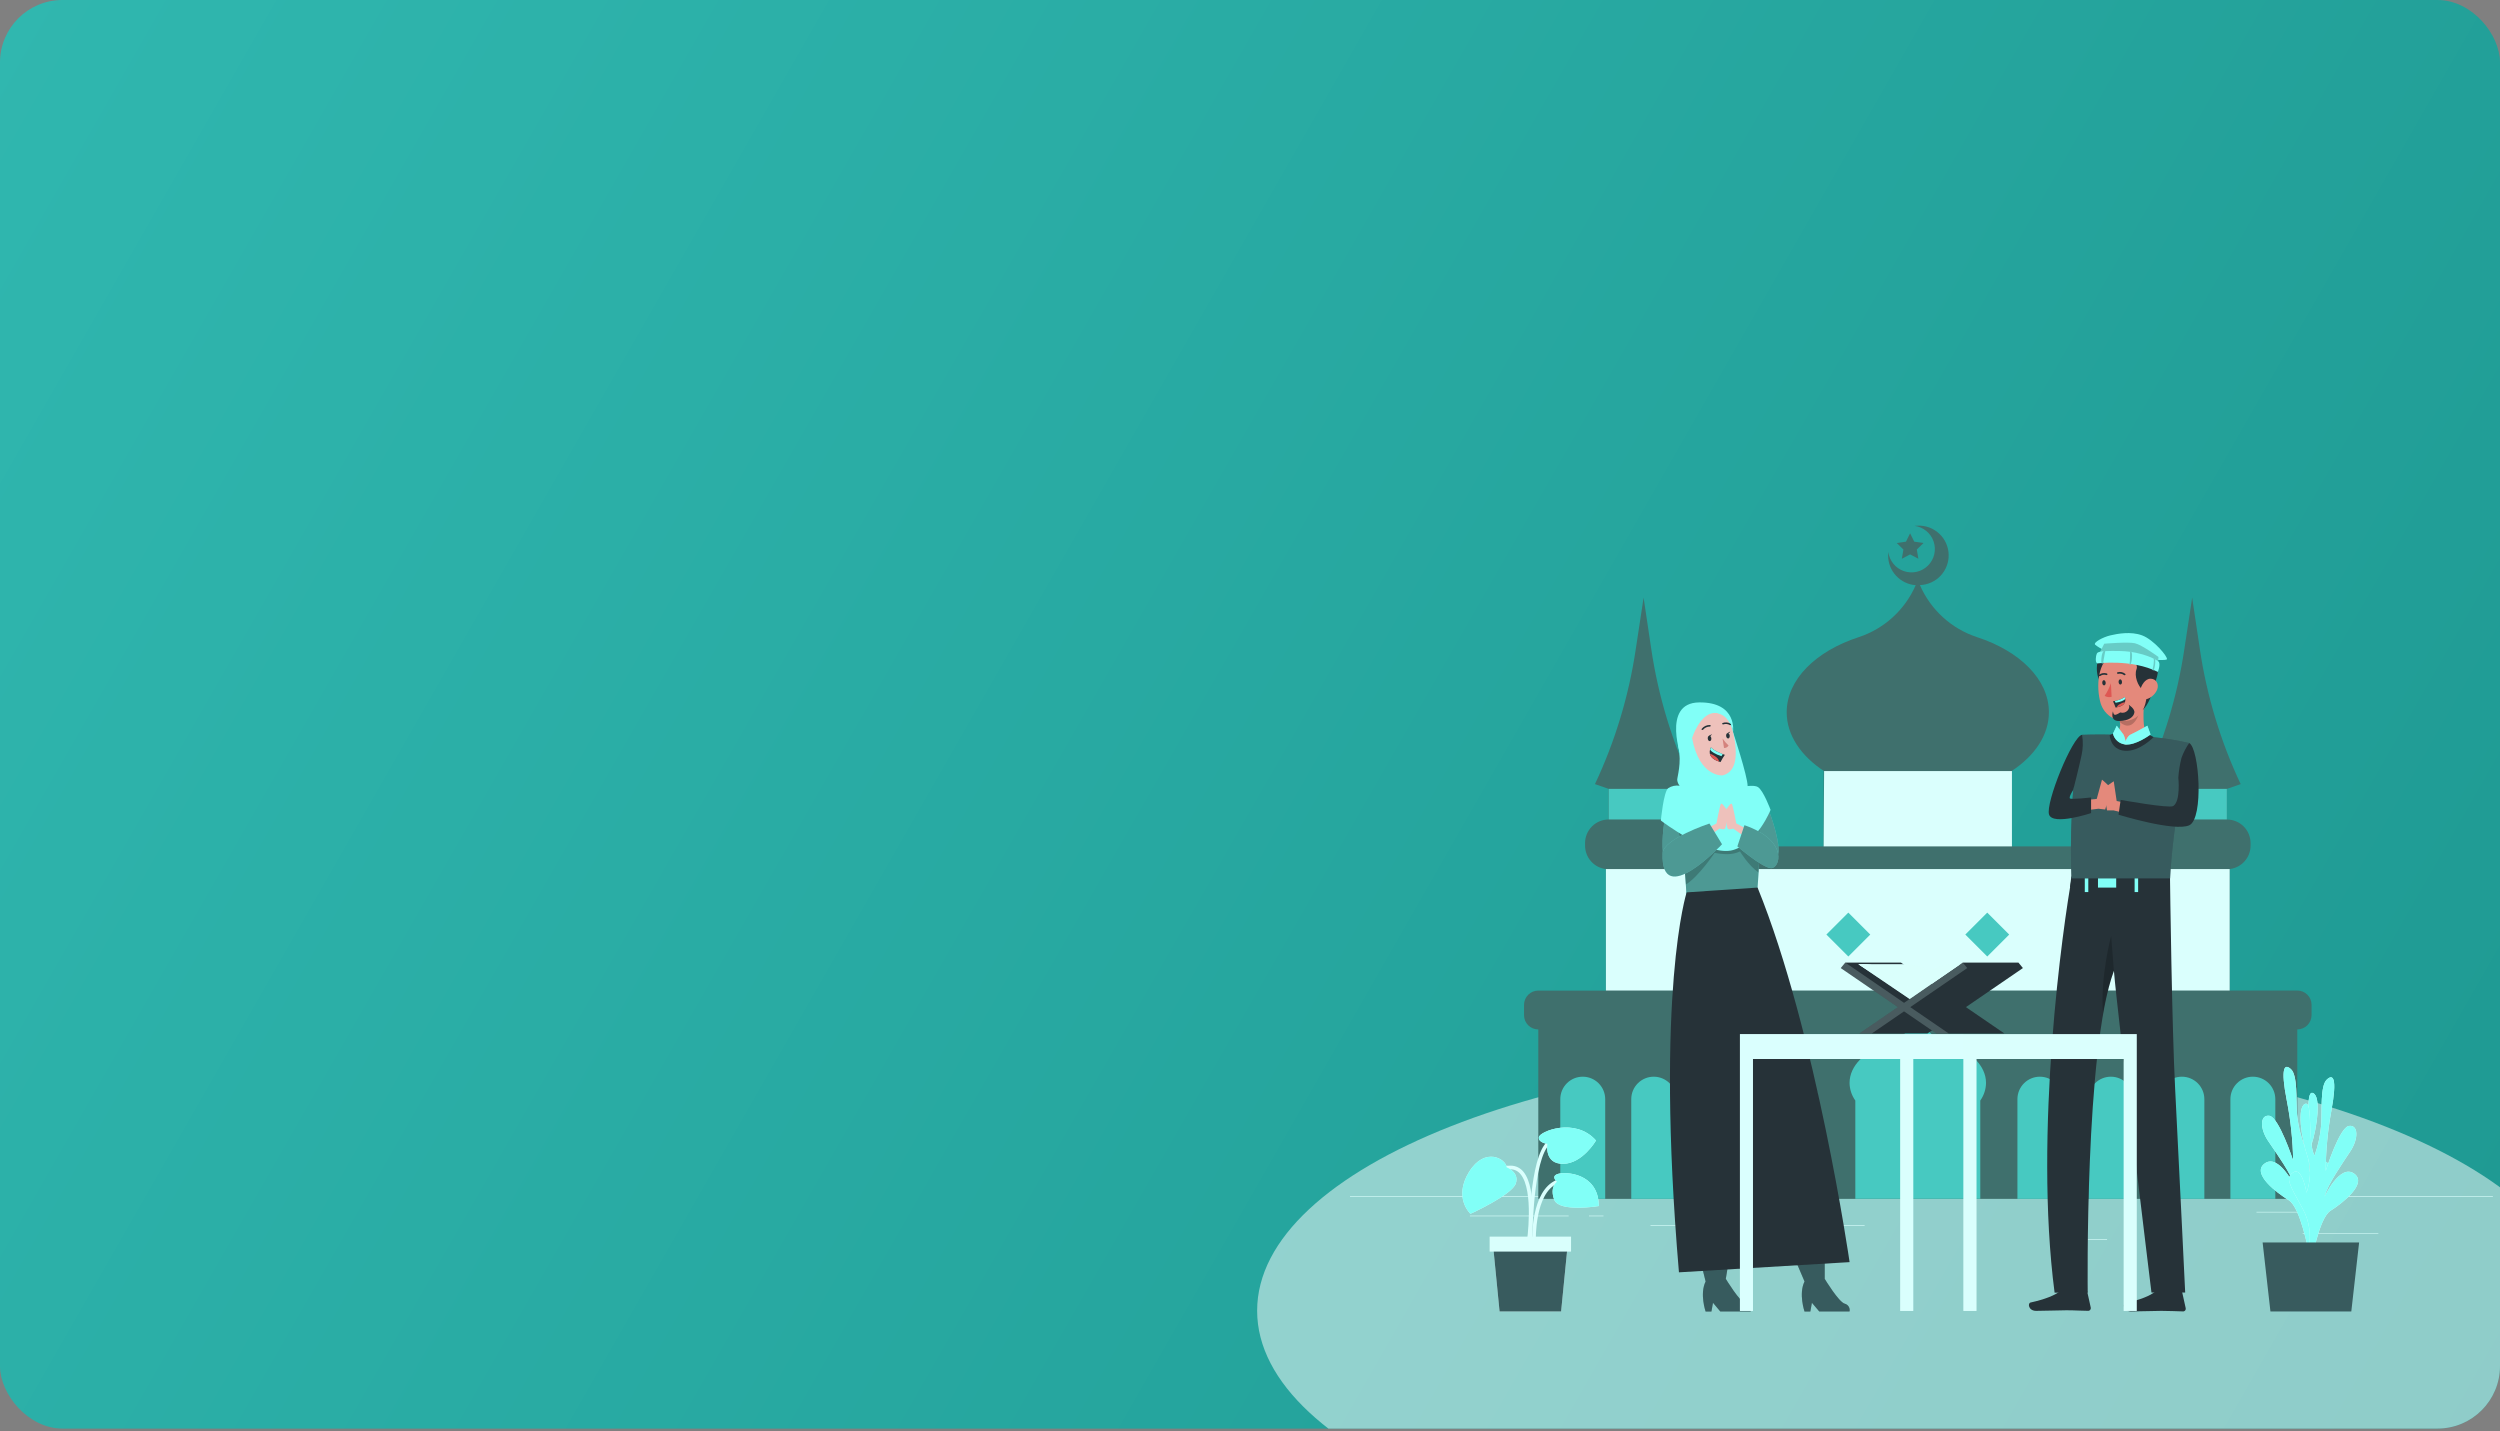 <svg width="800" height="458" viewBox="0 0 800 458" fill="none" xmlns="http://www.w3.org/2000/svg">
<rect x="0" y="0" width="800" height="458" fill="#808080" stroke="none"/>
<g clip-path="url(#clip0_1884_24914)">
<rect width="800" height="457.143" rx="20" fill="url(#paint0_linear_1884_24914)"/>
<path opacity="0.5" d="M613.714 502.857C730.483 502.857 825.142 465.505 825.142 419.429C825.142 373.352 730.483 336 613.714 336C496.945 336 402.285 373.352 402.285 419.429C402.285 465.505 496.945 502.857 613.714 502.857Z" fill="white"/>
<path d="M797.714 382.811H432V382.994H797.714V382.811Z" fill="#DAFFFD"/>
<path d="M761.069 394.58H736.844V394.762H761.069V394.58Z" fill="#DAFFFD"/>
<path d="M674.264 396.569H667.908V396.752H674.264V396.569Z" fill="#DAFFFD"/>
<path d="M736.114 387.792H722.078V387.975H736.114V387.792Z" fill="#DAFFFD"/>
<path d="M501.961 389.021H470.371V389.203H501.961V389.021Z" fill="#DAFFFD"/>
<path d="M513.108 389.021H508.479V389.203H513.108V389.021Z" fill="#DAFFFD"/>
<path d="M596.68 392.107H528.16V392.29H596.68V392.107Z" fill="#DAFFFD"/>
<path d="M608.588 178.801L611.235 177.411L613.883 178.801L613.379 175.853L615.522 173.761L612.559 173.33L611.235 170.653L609.912 173.33L606.949 173.761L609.092 175.853L608.588 178.801Z" fill="#3F706D"/>
<path d="M735.134 316.968H713.498V278.092C715.336 277.881 717.032 277.002 718.264 275.623C719.496 274.243 720.179 272.459 720.183 270.61V269.805C720.184 268.813 719.989 267.83 719.61 266.913C719.231 265.996 718.674 265.162 717.972 264.46C717.271 263.759 716.437 263.202 715.52 262.823C714.603 262.443 713.62 262.249 712.628 262.25V252.441L717.016 250.92C710.591 237.269 706.194 222.753 703.968 207.831L701.495 191.242L698.972 207.831C696.747 222.753 692.354 237.269 685.93 250.92L690.319 252.441V262.235C688.315 262.235 686.393 263.031 684.976 264.448C683.559 265.865 682.763 267.787 682.763 269.791V270.61C682.763 270.698 682.763 270.778 682.763 270.858H643.822V246.751H643.683C651.085 241.894 655.649 235.253 655.649 227.916C655.649 217.413 646.28 208.314 632.617 203.874C628.575 202.541 624.86 200.369 621.716 197.5C618.573 194.631 616.071 191.13 614.375 187.227C616.897 187.144 619.282 186.062 621.006 184.22C622.73 182.377 623.652 179.926 623.569 177.404C623.485 174.882 622.404 172.497 620.561 170.772C618.719 169.048 616.268 168.126 613.746 168.21C613.374 168.213 613.003 168.235 612.634 168.276C614.019 168.454 615.327 169.017 616.409 169.9C617.49 170.784 618.303 171.953 618.754 173.275C619.205 174.597 619.277 176.019 618.961 177.379C618.646 178.74 617.955 179.985 616.968 180.973C615.981 181.961 614.736 182.653 613.376 182.97C612.016 183.287 610.594 183.216 609.271 182.766C607.949 182.316 606.779 181.505 605.895 180.424C605.01 179.343 604.446 178.036 604.266 176.65C604.22 177.017 604.196 177.386 604.193 177.755C604.196 180.161 605.107 182.477 606.743 184.24C608.38 186.003 610.623 187.083 613.022 187.264C611.323 191.163 608.82 194.66 605.677 197.525C602.533 200.39 598.82 202.558 594.78 203.889C581.109 208.329 571.74 217.428 571.74 227.931C571.74 235.245 576.311 241.909 583.713 246.765H583.567V270.858H544.64C544.64 270.778 544.64 270.698 544.64 270.61V269.805C544.641 268.813 544.447 267.83 544.067 266.913C543.688 265.996 543.131 265.162 542.43 264.46C541.728 263.759 540.894 263.202 539.977 262.823C539.06 262.443 538.077 262.249 537.085 262.25V252.441L541.473 250.92C535.048 237.269 530.652 222.753 528.425 207.831L525.952 191.242L523.429 207.831C521.205 222.753 516.811 237.269 510.388 250.92L514.776 252.441V262.235C512.772 262.235 510.851 263.031 509.434 264.448C508.017 265.865 507.221 267.787 507.221 269.791V270.61C507.222 272.457 507.9 274.24 509.126 275.621C510.352 277.003 512.042 277.887 513.877 278.107V316.982H492.256C491.045 316.982 489.884 317.463 489.028 318.319C488.172 319.175 487.691 320.336 487.691 321.546V324.867C487.691 325.466 487.81 326.059 488.039 326.613C488.268 327.166 488.605 327.669 489.029 328.092C489.453 328.515 489.956 328.851 490.509 329.079C491.063 329.308 491.656 329.425 492.256 329.424V383.645H735.134V329.409C735.733 329.41 736.326 329.293 736.88 329.065C737.433 328.836 737.937 328.501 738.361 328.077C738.784 327.654 739.121 327.151 739.35 326.598C739.58 326.045 739.698 325.452 739.698 324.853V321.532C739.698 320.321 739.217 319.16 738.361 318.305C737.505 317.449 736.344 316.968 735.134 316.968Z" fill="#3F706D"/>
<path d="M713.497 278.092H513.891V316.968H713.497V278.092Z" fill="#DAFFFD"/>
<path d="M635.526 346.532C635.526 341.068 630.654 336.329 623.538 334.025C621.287 333.282 619.233 332.042 617.529 330.395C615.824 328.749 614.513 326.739 613.693 324.516C612.872 326.739 611.561 328.749 609.856 330.395C608.152 332.042 606.098 333.282 603.847 334.025C596.738 336.329 591.859 341.068 591.859 346.532C591.882 348.556 592.525 350.525 593.703 352.171V383.623H633.69V352.171C634.862 350.522 635.502 348.555 635.526 346.532Z" fill="#47C9C1"/>
<path d="M652.744 344.542C650.842 344.546 649.019 345.305 647.675 346.651C646.331 347.998 645.576 349.823 645.576 351.725V383.63H659.949V351.725C659.948 350.78 659.761 349.845 659.398 348.973C659.035 348.1 658.504 347.308 657.835 346.641C657.166 345.974 656.372 345.445 655.498 345.085C654.625 344.725 653.689 344.541 652.744 344.542Z" fill="#47C9C1"/>
<path d="M675.477 344.542C677.384 344.542 679.213 345.3 680.561 346.648C681.909 347.997 682.667 349.826 682.667 351.732V383.637H668.287V351.725C668.289 349.819 669.047 347.993 670.396 346.646C671.744 345.299 673.571 344.542 675.477 344.542Z" fill="#47C9C1"/>
<path d="M698.204 344.542C700.111 344.542 701.939 345.3 703.288 346.648C704.636 347.997 705.394 349.826 705.394 351.732V383.637H691.014V351.725C691.016 349.819 691.774 347.993 693.122 346.646C694.47 345.299 696.298 344.542 698.204 344.542Z" fill="#47C9C1"/>
<path d="M720.913 344.542C719.008 344.542 717.181 345.299 715.834 346.646C714.487 347.993 713.73 349.82 713.73 351.725V383.63H728.103V351.725C728.101 349.819 727.343 347.993 725.995 346.646C724.646 345.299 722.819 344.542 720.913 344.542Z" fill="#47C9C1"/>
<path d="M506.461 344.542C504.559 344.546 502.735 345.305 501.392 346.651C500.048 347.998 499.293 349.823 499.293 351.725V383.63H513.666V351.725C513.665 350.78 513.477 349.845 513.115 348.973C512.752 348.1 512.221 347.308 511.552 346.641C510.883 345.974 510.089 345.445 509.215 345.085C508.342 344.725 507.406 344.541 506.461 344.542Z" fill="#47C9C1"/>
<path d="M529.192 344.542C531.099 344.542 532.928 345.3 534.276 346.648C535.624 347.997 536.382 349.826 536.382 351.732V383.637H522.002V351.725C522.004 349.819 522.762 347.993 524.11 346.646C525.459 345.299 527.286 344.542 529.192 344.542Z" fill="#47C9C1"/>
<path d="M551.918 344.542C552.863 344.542 553.798 344.728 554.67 345.09C555.542 345.451 556.335 345.981 557.003 346.648C557.67 347.316 558.2 348.109 558.561 348.981C558.922 349.853 559.108 350.788 559.108 351.732V383.637H544.729V351.725C544.73 349.819 545.489 347.993 546.837 346.646C548.185 345.299 550.013 344.542 551.918 344.542Z" fill="#47C9C1"/>
<path d="M574.628 344.542C572.723 344.542 570.896 345.299 569.549 346.646C568.202 347.993 567.445 349.82 567.445 351.725V383.63H581.818V351.725C581.816 349.819 581.058 347.993 579.709 346.646C578.361 345.299 576.534 344.542 574.628 344.542Z" fill="#47C9C1"/>
<path d="M547.018 292.035L539.994 299.058L547.018 306.082L554.041 299.058L547.018 292.035Z" fill="#47C9C1"/>
<path d="M591.465 292.034L584.441 299.058L591.465 306.081L598.488 299.058L591.465 292.034Z" fill="#47C9C1"/>
<path d="M635.92 292.036L628.896 299.059L635.92 306.083L642.944 299.059L635.92 292.036Z" fill="#47C9C1"/>
<path d="M680.375 292.037L673.352 299.061L680.375 306.084L687.399 299.061L680.375 292.037Z" fill="#47C9C1"/>
<path d="M583.568 270.844H643.823V246.751H583.715L583.568 270.844Z" fill="#DAFFFD"/>
<path d="M537.054 252.441H514.789V262.235H537.054V252.441Z" fill="#47C9C1"/>
<path d="M712.597 252.441H690.332V262.235H712.597V252.441Z" fill="#47C9C1"/>
<path d="M740.705 400.153C740.705 400.153 736.865 391.778 741.254 383.52C745.643 375.263 746.908 373.324 744.114 371.627C741.32 369.93 740.033 378.21 740.033 378.21C740.033 378.21 737.677 372.505 739.623 366.507C741.569 360.51 742.79 350.804 740.135 349.765C737.48 348.726 739.623 361.899 737.319 366.39C736.143 363.238 735.386 359.946 735.066 356.596C734.744 351.798 735.242 344.162 733.143 342.173C731.043 340.183 729.705 341.566 731.767 352.149C733.007 358.477 733.69 364.902 733.808 371.349C733.808 371.349 729.259 357.452 726.201 357.05C723.144 356.648 723.144 361.146 725.762 365.044C728.381 368.943 733.428 375.935 734.254 379.534C734.254 379.534 729.251 369.082 724.746 372.286C720.24 375.489 728.666 381.794 732.411 384.084C736.156 386.373 738.767 400.665 738.767 400.665L740.705 400.153Z" fill="#DAFFFD"/>
<path d="M740.705 400.153C740.705 400.153 736.865 391.778 741.254 383.52C745.643 375.263 746.908 373.324 744.114 371.627C741.32 369.93 740.033 378.21 740.033 378.21C740.033 378.21 737.677 372.505 739.623 366.507C741.569 360.51 742.79 350.804 740.135 349.765C737.48 348.726 739.623 361.899 737.319 366.39C736.143 363.238 735.386 359.946 735.066 356.596C734.744 351.798 735.242 344.162 733.143 342.173C731.043 340.183 729.705 341.566 731.767 352.149C733.007 358.477 733.69 364.902 733.808 371.349C733.808 371.349 729.259 357.452 726.201 357.05C723.144 356.648 723.144 361.146 725.762 365.044C728.381 368.943 733.428 375.935 734.254 379.534C734.254 379.534 729.251 369.082 724.746 372.286C720.24 375.489 728.666 381.794 732.411 384.084C736.156 386.373 738.767 400.665 738.767 400.665L740.705 400.153Z" fill="#81FFF7"/>
<path d="M737.678 403.591C737.678 403.591 741.415 395.157 736.946 386.965C732.477 378.773 731.161 376.85 733.94 375.116C736.719 373.383 738.095 381.663 738.095 381.663C738.095 381.663 740.384 375.921 738.365 369.96C736.346 363.999 735.015 354.307 737.634 353.225C740.252 352.142 738.292 365.352 740.647 369.806C741.786 366.637 742.504 363.332 742.783 359.976C743.046 355.178 742.461 347.541 744.531 345.523C746.601 343.504 747.969 344.872 746.031 355.485C744.87 361.83 744.263 368.264 744.217 374.714C744.217 374.714 748.605 360.758 751.655 360.305C754.705 359.851 754.757 364.35 752.189 368.292C749.622 372.234 744.655 379.263 743.873 382.921C743.873 382.921 748.744 372.395 753.279 375.526C757.814 378.656 749.483 385.1 745.76 387.441C742.037 389.781 739.609 404.11 739.609 404.11L737.678 403.591Z" fill="#DAFFFD"/>
<path d="M737.678 403.591C737.678 403.591 741.415 395.157 736.946 386.965C732.477 378.773 731.161 376.85 733.94 375.116C736.719 373.383 738.095 381.663 738.095 381.663C738.095 381.663 740.384 375.921 738.365 369.96C736.346 363.999 735.015 354.307 737.634 353.225C740.252 352.142 738.292 365.352 740.647 369.806C741.786 366.637 742.504 363.332 742.783 359.976C743.046 355.178 742.461 347.541 744.531 345.523C746.601 343.504 747.969 344.872 746.031 355.485C744.87 361.83 744.263 368.264 744.217 374.714C744.217 374.714 748.605 360.758 751.655 360.305C754.705 359.851 754.757 364.35 752.189 368.292C749.622 372.234 744.655 379.263 743.873 382.921C743.873 382.921 748.744 372.395 753.279 375.526C757.814 378.656 749.483 385.1 745.76 387.441C742.037 389.781 739.609 404.11 739.609 404.11L737.678 403.591Z" fill="#81FFF7"/>
<path d="M754.918 397.579H724.037L726.539 419.675H752.417L754.918 397.579Z" fill="#385B5E"/>
<path d="M489.738 397.688C489.84 396.993 492.217 380.587 487.456 374.919C486.977 374.329 486.374 373.852 485.69 373.522C485.006 373.193 484.258 373.017 483.499 373.01C473.88 372.783 472.564 380.507 472.527 380.587L473.661 380.763C473.705 380.485 474.846 373.946 483.44 374.18C484.04 374.188 484.631 374.33 485.169 374.596C485.706 374.862 486.178 375.244 486.549 375.716C490.981 380.99 488.597 397.418 488.575 397.578L489.738 397.688Z" fill="#DAFFFD"/>
<path d="M490.315 396.942L491.464 396.906C491.464 396.759 491.083 381.787 498.456 378.693C505.69 375.665 508.937 381.889 509.076 382.16L510.1 381.641C510.1 381.568 506.246 374.187 498.017 377.64C489.913 381.056 490.301 396.291 490.315 396.942Z" fill="#DAFFFD"/>
<path d="M490.287 398.12C490.287 397.879 490.353 374.209 494.968 367.283C499.401 360.634 506.554 363.765 506.854 363.904L507.329 362.858C507.242 362.821 498.991 359.201 494.017 366.646C489.204 373.858 489.139 397.132 489.139 398.098L490.287 398.12Z" fill="#DAFFFD"/>
<path d="M482.123 373.544C482.123 373.544 486.321 375.088 485.048 378.745C483.776 382.402 470.544 388.414 470.544 388.414C470.544 388.414 464.985 383.294 470.091 375.029C475.196 366.764 482.006 370.926 482.123 373.544Z" fill="#DAFFFD"/>
<path d="M495.181 366.032C495.181 366.032 492.196 365.718 492.438 363.896C492.679 362.075 504.024 357.409 510.723 364.964C510.723 364.964 506.437 372.33 500.235 372.425C494.032 372.52 495.181 366.032 495.181 366.032Z" fill="#DAFFFD"/>
<path d="M498.236 378.166C498.236 378.166 496.181 376.506 498.397 375.694C500.613 374.882 511.511 375.116 511.629 385.934C511.629 385.934 498.938 388.041 497.366 383.93C495.793 379.819 498.236 378.166 498.236 378.166Z" fill="#DAFFFD"/>
<path d="M482.123 373.544C482.123 373.544 486.321 375.088 485.048 378.745C483.776 382.402 470.544 388.414 470.544 388.414C470.544 388.414 464.985 383.294 470.091 375.029C475.196 366.764 482.006 370.926 482.123 373.544Z" fill="#81FFF7"/>
<path d="M495.181 366.032C495.181 366.032 492.196 365.718 492.438 363.896C492.679 362.075 504.024 357.409 510.723 364.964C510.723 364.964 506.437 372.33 500.235 372.425C494.032 372.52 495.181 366.032 495.181 366.032Z" fill="#81FFF7"/>
<path d="M498.236 378.166C498.236 378.166 496.181 376.506 498.397 375.694C500.613 374.882 511.511 375.116 511.629 385.934C511.629 385.934 498.938 388.041 497.366 383.93C495.793 379.819 498.236 378.166 498.236 378.166Z" fill="#81FFF7"/>
<path d="M479.863 419.675H499.553L501.682 398.12H477.742L479.863 419.675Z" fill="#DAFFFD"/>
<path d="M479.863 419.675H499.553L501.682 398.12H477.742L479.863 419.675Z" fill="#385B5E"/>
<path d="M476.696 400.497H502.734V395.743H476.696V400.497Z" fill="#DAFFFD"/>
<path opacity="0.2" d="M476.696 400.497H502.734V395.743H476.696V400.497Z" fill="#DAFFFD"/>
<path d="M690.592 412.96H697.76C697.877 412.961 697.99 413.001 698.082 413.074C698.174 413.147 698.238 413.248 698.264 413.363L699.427 418.622C699.451 418.733 699.452 418.849 699.431 418.961C699.41 419.074 699.367 419.181 699.305 419.277C699.242 419.372 699.161 419.455 699.067 419.52C698.973 419.584 698.866 419.629 698.754 419.653H698.564C696.246 419.616 694.556 419.477 691.645 419.477C689.853 419.477 684.44 419.66 681.961 419.66C679.481 419.66 679.167 417.217 680.176 416.99C684.726 415.996 688.149 414.628 689.604 413.333C689.873 413.086 690.227 412.952 690.592 412.96Z" fill="#263238"/>
<path d="M660.206 412.77H667.374C667.492 412.771 667.607 412.812 667.699 412.886C667.79 412.961 667.854 413.064 667.879 413.18L669.042 418.431C669.088 418.657 669.043 418.892 668.917 419.085C668.791 419.278 668.594 419.413 668.369 419.463C668.306 419.473 668.242 419.473 668.179 419.463C665.86 419.463 664.171 419.287 661.259 419.287C659.46 419.287 654.055 419.477 651.575 419.477C649.096 419.477 648.774 417.027 649.791 416.8C654.34 415.813 657.756 414.438 659.219 413.143C659.487 412.895 659.841 412.761 660.206 412.77Z" fill="#263238"/>
<path d="M694.393 280.118H663.08C660.103 296.378 650.785 362.397 657.47 413.655H668.069C668.069 413.655 667.089 335.802 676.451 310.648C677.526 324.114 688.468 413.604 688.468 413.604H699.257C699.257 413.604 697.648 379.958 696.031 348.141C695.014 328.1 694.437 284.214 694.393 280.118Z" fill="#263238"/>
<path opacity="0.2" d="M676.444 310.633C674.909 315.045 673.739 319.576 672.948 324.179C672.07 312.199 675.574 299.494 675.574 299.494L676.444 310.633Z" fill="black"/>
<path d="M662.818 280.484H694.336V284.236L662.416 283.848L662.818 280.484Z" fill="#263238"/>
<path d="M684.205 278.794H683.078V285.458H684.205V278.794Z" fill="#81FFF7"/>
<path d="M668.257 278.794H667.131V285.458H668.257V278.794Z" fill="#81FFF7"/>
<path d="M677.183 279.826H671.354V284.024H677.183V279.826Z" fill="#81FFF7"/>
<path d="M694.437 281.084C695.271 263.149 700.545 237.769 700.545 237.769C685.916 234.243 666.263 235.128 666.263 235.128C662.43 248.821 662.503 270.917 662.84 281.084H694.437Z" fill="#263238"/>
<path opacity="0.2" d="M694.437 281.084C695.271 263.149 700.545 237.769 700.545 237.769C685.916 234.243 666.263 235.128 666.263 235.128C662.43 248.821 662.503 270.917 662.84 281.084H694.437Z" fill="#81FFF7"/>
<path d="M676.151 234.77L675.105 235.245C675.105 235.245 675.274 239.948 679.999 240.255C684.724 240.562 689.156 235.867 689.156 235.867L687.569 235.011L676.151 234.77Z" fill="#263238"/>
<path d="M686.891 233.98C684.579 235.882 681.039 238.544 680.001 238.208C679.13 237.922 677.623 236.196 676.424 234.667C677.065 234.487 677.639 234.123 678.077 233.621C678.45 232.843 678.553 231.963 678.369 231.12C678.162 229.505 677.812 227.912 677.323 226.358L677.148 225.803L686.291 222.043C686.291 222.043 685.486 230.425 686.24 232.868C686.374 233.281 686.596 233.661 686.891 233.98Z" fill="#E4897B"/>
<path opacity="0.2" d="M684.856 227.17C684.856 227.17 683.079 235.026 678.376 231.12C678.158 229.506 677.806 227.913 677.322 226.358L677.878 226.153L684.856 227.17Z" fill="black"/>
<path d="M672.004 209.345C672.004 209.345 668.837 215.548 673.687 220.565C677.292 224.288 679.223 209.47 679.223 209.47L672.004 209.345Z" fill="#263238"/>
<path d="M685.075 228.23C684.049 229.418 682.663 230.237 681.127 230.56C679.592 230.884 677.993 230.695 676.575 230.022C674.722 229.189 673.257 227.679 672.479 225.802C672.37 225.546 672.282 225.275 672.194 225.005C670.731 219.965 671.053 211.503 676.495 208.957C677.694 208.389 679.019 208.137 680.344 208.225C681.668 208.314 682.947 208.74 684.06 209.463C685.174 210.186 686.083 211.182 686.702 212.356C687.321 213.529 687.63 214.842 687.598 216.169C687.525 221.845 687.766 225.188 685.075 228.23Z" fill="#E4897B"/>
<path d="M679.035 218.195C679.093 218.656 678.837 219.044 678.53 219.058C678.223 219.073 677.967 218.707 677.945 218.246C677.923 217.786 678.15 217.398 678.45 217.383C678.749 217.369 679.013 217.727 679.035 218.195Z" fill="#263238"/>
<path d="M673.817 218.466C673.869 218.92 673.613 219.315 673.313 219.329C673.013 219.344 672.742 218.978 672.72 218.517C672.698 218.056 672.925 217.669 673.225 217.654C673.525 217.64 673.788 218.027 673.817 218.466Z" fill="#263238"/>
<path d="M675.487 218.605C675.011 220.047 674.336 221.416 673.482 222.672C673.811 222.881 674.182 223.017 674.568 223.068C674.955 223.12 675.348 223.087 675.721 222.972L675.487 218.605Z" fill="#DE5753"/>
<path d="M671.764 216.331C671.808 216.354 671.857 216.367 671.907 216.367C671.957 216.367 672.006 216.354 672.05 216.331C672.324 216.13 672.641 215.996 672.976 215.939C673.311 215.881 673.655 215.903 673.981 216.001C674.014 216.02 674.051 216.031 674.089 216.034C674.127 216.037 674.165 216.032 674.201 216.019C674.237 216.007 674.27 215.987 674.297 215.96C674.325 215.934 674.347 215.902 674.361 215.867C674.376 215.832 674.382 215.794 674.381 215.756C674.38 215.718 674.371 215.681 674.354 215.646C674.338 215.612 674.314 215.582 674.285 215.557C674.256 215.533 674.222 215.515 674.185 215.504C673.777 215.369 673.342 215.334 672.917 215.402C672.492 215.469 672.089 215.637 671.742 215.892C671.682 215.931 671.64 215.992 671.625 216.062C671.61 216.131 671.623 216.205 671.662 216.265C671.692 216.292 671.727 216.315 671.764 216.331Z" fill="#263238"/>
<path d="M679.955 216.053C680.009 216.052 680.062 216.031 680.101 215.994C680.123 215.966 680.14 215.934 680.15 215.9C680.159 215.866 680.162 215.83 680.158 215.795C680.154 215.759 680.143 215.725 680.126 215.694C680.109 215.663 680.085 215.636 680.058 215.614C679.72 215.343 679.323 215.158 678.899 215.073C678.475 214.987 678.037 215.005 677.622 215.124C677.588 215.135 677.557 215.153 677.531 215.177C677.505 215.2 677.483 215.229 677.468 215.261C677.453 215.293 677.445 215.328 677.444 215.364C677.442 215.399 677.448 215.434 677.461 215.467C677.486 215.534 677.536 215.588 677.6 215.618C677.664 215.648 677.738 215.652 677.805 215.628C678.135 215.545 678.48 215.541 678.813 215.614C679.146 215.688 679.456 215.838 679.721 216.053C679.757 216.071 679.797 216.08 679.838 216.08C679.879 216.08 679.919 216.071 679.955 216.053Z" fill="#263238"/>
<path d="M683.04 209.309L682.74 211.81C683.165 212.01 683.498 212.363 683.674 212.799C683.849 213.234 683.852 213.72 683.684 214.158C682.887 216.264 684.093 219.527 685.71 220.821C685.71 220.821 685.761 219.914 686.529 220.09C687.297 220.265 687.107 225.056 685.615 227.324C685.615 227.324 687.875 225.268 689.14 220.273C690.31 215.657 691.378 215.511 689.491 210.033L683.04 209.309Z" fill="#263238"/>
<path d="M690.282 220.69C689.724 222 688.673 223.037 687.356 223.579C685.593 224.31 684.518 222.745 684.84 220.975C685.14 219.41 686.413 217.106 688.263 217.186C690.114 217.267 690.925 219.066 690.282 220.69Z" fill="#E4897B"/>
<path d="M676.15 224.413C676.473 225.058 676.749 225.725 676.977 226.41C677.109 226.41 677.233 226.409 677.357 226.344C679.054 226.051 679.742 225.356 679.998 224.676C680.109 224.339 680.142 223.981 680.093 223.63C680.07 223.429 680.018 223.232 679.939 223.045C678.973 223.694 677.877 224.126 676.728 224.31C676.377 224.383 676.15 224.413 676.15 224.413Z" fill="#263238"/>
<path d="M676.73 224.31L676.994 224.888C678.588 224.61 679.678 224.201 680.095 223.63C680.072 223.429 680.02 223.232 679.941 223.045C678.975 223.694 677.88 224.126 676.73 224.31Z" fill="#81FFF7"/>
<path d="M677.357 226.343C679.054 226.051 679.742 225.356 679.998 224.676C679.351 224.806 678.734 225.054 678.177 225.407C677.813 225.627 677.527 225.954 677.357 226.343Z" fill="#DE5753"/>
<path d="M673.373 208.043C672.322 207.605 671.337 207.022 670.448 206.31C669.76 205.578 672.993 203.867 675.268 203.333C677.542 202.799 681.851 201.958 685.508 203.333C689.165 204.708 693.722 210.113 693.414 210.962C693.107 211.81 676.738 210.391 673.373 208.043Z" fill="#81FFF7"/>
<path d="M671.609 209.448L673.35 205.988C673.35 205.988 680.964 205.337 683.181 205.842C685.397 206.346 690.714 210.23 690.714 210.23L690.553 212.52L671.609 209.448Z" fill="#81FFF7"/>
<path opacity="0.2" d="M671.609 209.448L673.35 205.988C673.35 205.988 680.964 205.337 683.181 205.842C685.397 206.346 690.714 210.23 690.714 210.23L690.553 212.52L671.609 209.448Z" fill="black"/>
<path d="M671.127 212.293C671.127 212.293 682.098 210.83 690.51 215.014C690.51 215.014 691.38 212.82 690.853 211.832C690.641 211.445 685.975 208.497 678.419 208.329C670.863 208.161 671.163 208.841 670.929 209.309C670.695 209.777 670.373 211.986 671.127 212.293Z" fill="#81FFF7"/>
<path d="M681.624 208.438C681.624 208.438 681.624 212 681.47 212.417C681.317 212.834 681.653 212.914 681.924 212.307C682.194 211.7 682.655 208.065 681.624 208.438Z" fill="#81FFF7"/>
<path d="M673.674 208.373C673.674 208.373 673.023 211.854 672.986 212.125C672.949 212.395 672.606 212.417 672.452 212.125C672.299 211.832 672.489 207.583 673.674 208.373Z" fill="#81FFF7"/>
<path d="M689.099 210.728C689.494 210.932 688.982 214.319 688.682 214.202C688.382 214.085 689.003 214.707 689.245 214.436C689.595 213.363 689.739 212.234 689.669 211.108C689.515 210.538 689.099 210.728 689.099 210.728Z" fill="#81FFF7"/>
<path opacity="0.2" d="M681.624 208.438C681.624 208.438 681.624 212 681.47 212.417C681.317 212.834 681.653 212.914 681.924 212.307C682.194 211.7 682.655 208.065 681.624 208.438Z" fill="black"/>
<path opacity="0.2" d="M673.674 208.373C673.674 208.373 673.023 211.854 672.986 212.125C672.949 212.395 672.606 212.417 672.452 212.125C672.299 211.832 672.489 207.583 673.674 208.373Z" fill="black"/>
<path opacity="0.2" d="M689.099 210.728C689.494 210.932 688.982 214.319 688.682 214.202C688.382 214.085 689.003 214.707 689.245 214.436C689.595 213.363 689.739 212.234 689.669 211.108C689.515 210.538 689.099 210.728 689.099 210.728Z" fill="black"/>
<path d="M678.492 227.975C678.9 228.115 679.341 228.131 679.758 228.022C680.176 227.912 680.552 227.682 680.84 227.36C681.769 226.241 681.162 225.51 681.162 225.51C681.162 225.51 683.246 226.775 682.99 228.084C682.734 229.394 681.271 230.688 678.133 230.725C674.996 230.761 676.151 227.616 676.151 227.616C676.151 227.616 676.224 228.633 676.729 228.735C677.234 228.838 678.492 227.975 678.492 227.975Z" fill="#263238"/>
<path d="M676.15 234.769L677.357 232.224C677.357 232.224 679.032 234.418 679.486 235.04C679.835 235.728 680.065 236.47 680.166 237.234C680.166 237.234 680.817 235.464 681.848 235.04C682.88 234.616 687.166 232.224 687.166 232.224L688.182 235.04C688.182 235.04 683.318 238.697 679.998 238.215C679.08 238.105 678.219 237.715 677.53 237.099C676.842 236.483 676.36 235.669 676.15 234.769Z" fill="#81FFF7"/>
<path opacity="0.6" d="M676.15 234.769L677.357 232.224C677.357 232.224 679.032 234.418 679.486 235.04C679.835 235.728 680.065 236.47 680.166 237.234C680.166 237.234 680.817 235.464 681.848 235.04C682.88 234.616 687.166 232.224 687.166 232.224L688.182 235.04C688.182 235.04 683.318 238.697 679.998 238.215C679.08 238.105 678.219 237.715 677.53 237.099C676.842 236.483 676.36 235.669 676.15 234.769Z" fill="#81FFF7"/>
<path d="M682.148 257.342L677.335 256.325L676.399 250.013C676.399 250.013 673.195 252.031 673.195 252.756C673.195 253.48 674.249 259.338 674.249 259.338H676.399L681.599 260.633L682.148 257.342Z" fill="#E4897B"/>
<path d="M666.057 256.091L670.957 255.652L672.639 249.493C672.639 249.493 675.565 251.878 675.492 252.602C675.419 253.326 673.656 259.046 673.656 259.046L671.513 258.79L666.203 259.455L666.057 256.091Z" fill="#E4897B"/>
<path d="M700.544 237.769C703.762 239.429 705.276 261.986 700.544 264.1C695.812 266.214 677.936 260.706 677.936 260.706L678.608 255.959C678.608 255.959 694.107 258.768 695.431 257.934C697.874 256.361 697.062 248.842 697.062 248.842C697.209 246.707 697.549 244.589 698.079 242.516C698.687 240.831 699.515 239.235 700.544 237.769Z" fill="#263238"/>
<path d="M666.263 235.128C663.133 235.655 654.48 257.071 655.701 260.669C656.923 264.268 669.145 260.194 669.145 260.194V255.191C669.145 255.191 662.774 255.922 662.365 255.491C661.955 255.059 663.432 252.755 663.432 252.755C663.432 252.755 665.217 245.836 666.058 241.872C666.573 239.66 666.643 237.367 666.263 235.128Z" fill="#263238"/>
<path d="M575.133 404.651L583.91 403.013V409.237C583.91 409.237 588.394 416.668 590.325 417.18C590.853 417.317 591.307 417.654 591.592 418.119C591.878 418.584 591.971 419.142 591.853 419.675H582.162L579.814 416.895L579.309 419.697H577.451C577.451 419.697 575.491 414.043 577.451 410.071L575.133 404.651Z" fill="#263238"/>
<path d="M544.254 403.883L553.031 404.556L552.256 409.237C552.256 409.237 556.739 416.669 558.67 417.181C559.199 417.317 559.653 417.654 559.938 418.119C560.223 418.584 560.317 419.142 560.199 419.675H550.493L548.16 416.895L547.655 419.697H545.797C545.797 419.697 543.837 414.043 545.797 410.071L544.254 403.883Z" fill="#263238"/>
<path opacity="0.2" d="M575.133 404.651L583.91 403.013V409.237C583.91 409.237 588.394 416.668 590.325 417.18C590.853 417.317 591.307 417.654 591.592 418.119C591.878 418.584 591.971 419.142 591.853 419.675H582.162L579.814 416.895L579.309 419.697H577.451C577.451 419.697 575.491 414.043 577.451 410.071L575.133 404.651Z" fill="#81FFF7"/>
<path opacity="0.2" d="M544.254 403.883L553.031 404.556L552.256 409.237C552.256 409.237 556.739 416.669 558.67 417.181C559.199 417.317 559.653 417.654 559.938 418.119C560.223 418.584 560.317 419.142 560.199 419.675H550.493L548.16 416.895L547.655 419.697H545.797C545.797 419.697 543.837 414.043 545.797 410.071L544.254 403.883Z" fill="#81FFF7"/>
<path d="M561.699 252.236C564.625 253.136 570.089 269.359 569.014 273.338C567.938 277.317 563.528 270.785 561.699 265.899C559.871 261.013 561.699 252.236 561.699 252.236Z" fill="#81FFF7"/>
<path opacity="0.4" d="M561.699 252.236C564.625 253.136 570.089 269.359 569.014 273.338C567.938 277.317 563.528 270.785 561.699 265.899C559.871 261.013 561.699 252.236 561.699 252.236Z" fill="black"/>
<path d="M533.668 256.903C533.668 256.903 529.865 272.789 533.778 278.202C537.691 283.615 539.147 260.458 539.147 260.458L533.668 256.903Z" fill="#81FFF7"/>
<path opacity="0.4" d="M533.668 256.903C533.668 256.903 529.865 272.789 533.778 278.202C537.691 283.615 539.147 260.458 539.147 260.458L533.668 256.903Z" fill="black"/>
<path d="M533.803 255.44C533.803 255.44 539.076 266.126 539.705 288.069L562.241 286.123C562.241 286.123 564.501 263.303 561.699 252.236C561.699 252.236 542.536 253.553 535.646 255.06C535.002 255.206 534.403 255.338 533.803 255.44Z" fill="#81FFF7"/>
<path opacity="0.4" d="M562.751 279.211C562.517 283.329 562.239 286.123 562.239 286.123L539.703 288.069C539.655 286.318 539.577 284.646 539.469 283.051C539.184 278.663 538.738 274.845 538.182 271.531C538.043 270.668 537.897 269.856 537.743 269.066C537.685 268.781 537.634 268.503 537.575 268.225C537.487 267.765 537.392 267.311 537.297 266.872L537.239 266.602C537.085 265.87 536.917 265.139 536.756 264.466C536.631 263.983 536.514 263.53 536.397 263.091C536.332 262.871 536.28 262.666 536.229 262.462C536.226 262.42 536.226 262.379 536.229 262.337C536.105 261.899 535.988 261.482 535.863 261.087C535.739 260.692 535.578 260.136 535.439 259.697C535.3 259.258 535.147 258.812 535.015 258.424L534.876 258.044C534.788 257.795 534.708 257.561 534.627 257.356C534.137 256.076 533.83 255.447 533.83 255.447C534.408 255.338 535.03 255.206 535.681 255.06C542.563 253.553 561.719 252.236 561.719 252.236C561.917 252.968 562.085 253.824 562.231 254.687C562.275 254.928 562.312 255.177 562.356 255.418C562.59 256.969 562.765 258.644 562.882 260.399C562.926 260.977 562.956 261.555 562.985 262.14L563.029 263.069C563.029 263.376 563.029 263.683 563.029 264.005C563.029 264.619 563.043 265.241 563.073 265.87C563.073 266.426 563.073 266.982 563.073 267.53C563.109 271.765 562.926 275.913 562.751 279.211Z" fill="black"/>
<path opacity="0.2" d="M562.751 279.211C559.401 276.893 556.804 272.46 556.804 272.46C555.549 273.035 554.184 273.335 552.803 273.338C551.42 273.335 550.04 273.19 548.685 272.906C548.685 272.906 543.624 280.491 539.469 283.051C539.184 278.663 538.738 274.845 538.182 271.531C538.043 270.668 537.897 269.856 537.743 269.066C537.685 268.781 537.634 268.503 537.575 268.225C537.487 267.765 537.392 267.311 537.297 266.872L537.239 266.602C537.078 265.87 536.909 265.139 536.756 264.466C536.631 263.983 536.514 263.53 536.397 263.091C536.332 262.871 536.28 262.666 536.229 262.462C536.226 262.42 536.226 262.379 536.229 262.337C536.105 261.898 535.988 261.482 535.863 261.087C535.739 260.692 535.578 260.128 535.439 259.697C535.3 259.265 535.147 258.812 535.015 258.424L534.876 258.044C534.788 257.795 534.708 257.561 534.627 257.356C534.137 256.076 533.83 255.447 533.83 255.447C534.408 255.338 535.03 255.206 535.681 255.06C542.563 253.553 561.719 252.236 561.719 252.236C561.917 252.968 562.085 253.824 562.231 254.687C562.275 254.928 562.312 255.177 562.356 255.418C562.59 256.969 562.765 258.644 562.882 260.399C562.926 260.977 562.956 261.555 562.985 262.14L563.029 263.069C563.029 263.376 563.029 263.683 563.029 264.005C563.029 264.619 563.043 265.241 563.073 265.87C563.073 266.426 563.073 266.982 563.073 267.53C563.109 271.765 562.926 275.913 562.751 279.211Z" fill="black"/>
<path d="M543.857 254.219C543.476 254.429 543.191 254.777 543.06 255.191H553.548C553.461 254.372 552.949 253.633 551.647 253.187C551.407 253.112 551.163 253.054 550.915 253.012C550.33 252.697 549.54 251.834 549.16 249.464C549.016 248.53 548.94 247.586 548.933 246.641L542.131 246.561C542.131 246.561 545.159 250.598 543.857 254.219Z" fill="#EEC1BB"/>
<path opacity="0.2" d="M548.943 246.641C548.95 247.586 549.025 248.53 549.17 249.464C544.715 250.196 542.141 246.539 542.141 246.539L548.943 246.641Z" fill="black"/>
<path d="M545.518 225.7C549.336 226.922 553.695 227.075 554.566 234.243C554.566 234.243 559.247 248.404 559.24 251.542C559.24 251.542 561.544 251.242 562.524 251.849C564.301 252.946 566.583 259.163 566.583 259.163C566.583 259.163 562.465 269.63 554.624 272C546.783 274.369 531.475 262.564 531.475 262.564C531.475 262.564 532.33 253.392 533.823 252.222C534.901 251.512 536.205 251.23 537.48 251.432C537.038 250.897 536.768 250.242 536.704 249.552C536.704 248.645 538.167 244.052 537.114 239.202C536.061 234.353 545.518 225.7 545.518 225.7Z" fill="#81FFF7"/>
<path d="M546.018 228.011C551.803 227.441 553.975 230.352 554.992 236.276C556.265 243.686 555.138 249.142 547.736 248.272C537.694 247.08 536.399 228.969 546.018 228.011Z" fill="#EEC1BB"/>
<path d="M551.223 236.328C551.771 237.147 552.417 237.896 553.146 238.558C553.001 238.815 552.787 239.027 552.529 239.171C552.271 239.314 551.978 239.383 551.683 239.37L551.223 236.328Z" fill="#D4827D"/>
<path d="M547.624 236.232C547.682 236.708 547.477 237.125 547.156 237.161C546.834 237.198 546.534 236.847 546.483 236.371C546.431 235.896 546.629 235.486 546.943 235.442C547.258 235.399 547.565 235.728 547.624 236.232Z" fill="#263238"/>
<path d="M546.836 235.457L547.816 234.923C547.816 234.923 547.392 235.852 546.836 235.457Z" fill="#263238"/>
<path d="M553.513 235.384C553.572 235.852 553.36 236.269 553.045 236.313C552.731 236.357 552.424 235.998 552.365 235.523C552.307 235.047 552.519 234.63 552.833 234.594C553.148 234.557 553.455 234.908 553.513 235.384Z" fill="#263238"/>
<path d="M552.688 234.631L553.668 234.097C553.668 234.097 553.28 235.033 552.688 234.631Z" fill="#263238"/>
<path d="M544.744 233.585C544.701 233.596 544.656 233.596 544.613 233.585C544.584 233.567 544.56 233.544 544.541 233.516C544.522 233.489 544.508 233.458 544.501 233.425C544.494 233.392 544.494 233.358 544.501 233.326C544.507 233.293 544.521 233.262 544.54 233.234C544.851 232.835 545.253 232.514 545.712 232.3C546.171 232.085 546.674 231.981 547.18 231.998C547.213 231.999 547.245 232.006 547.275 232.019C547.304 232.033 547.331 232.052 547.354 232.076C547.376 232.1 547.394 232.127 547.405 232.158C547.417 232.189 547.422 232.221 547.421 232.254C547.421 232.32 547.395 232.383 547.348 232.43C547.302 232.476 547.239 232.502 547.173 232.502C546.754 232.494 546.34 232.581 545.96 232.756C545.58 232.93 545.244 233.189 544.978 233.512C544.949 233.543 544.912 233.566 544.871 233.579C544.83 233.592 544.786 233.594 544.744 233.585Z" fill="#263238"/>
<path d="M553.712 232.049C553.673 232.056 553.633 232.056 553.595 232.049C553.281 231.85 552.927 231.725 552.558 231.683C552.19 231.641 551.816 231.684 551.466 231.807C551.406 231.834 551.338 231.836 551.275 231.815C551.213 231.793 551.161 231.749 551.13 231.69C551.115 231.661 551.106 231.628 551.104 231.595C551.102 231.562 551.106 231.529 551.117 231.498C551.128 231.466 551.145 231.437 551.168 231.413C551.19 231.388 551.217 231.368 551.247 231.354C551.667 231.194 552.119 231.133 552.567 231.177C553.015 231.22 553.446 231.366 553.829 231.603C553.887 231.635 553.931 231.689 553.95 231.754C553.969 231.818 553.963 231.887 553.931 231.946C553.906 231.98 553.873 232.007 553.834 232.025C553.796 232.043 553.754 232.051 553.712 232.049Z" fill="#263238"/>
<path d="M541.716 239.532C541.593 238.875 541.218 238.293 540.671 237.909C540.125 237.525 539.45 237.369 538.79 237.476C537.013 237.849 536.523 241.624 541.072 242.062C541.716 242.128 541.994 241.463 541.716 239.532Z" fill="#EEC1BB"/>
<path d="M551.956 241.543C551.438 242.282 550.974 243.056 550.566 243.861C550.412 243.82 550.261 243.771 550.112 243.715C548.057 243.049 547.333 242.055 547.143 241.162C547.061 240.724 547.086 240.272 547.216 239.846C547.283 239.602 547.381 239.369 547.509 239.151C548.379 240.16 550.244 240.936 551.261 241.309C551.707 241.462 551.956 241.543 551.956 241.543Z" fill="#263238"/>
<path d="M551.283 241.309L550.852 241.982C548.921 241.338 547.648 240.628 547.238 239.846C547.305 239.602 547.404 239.369 547.531 239.151C548.401 240.16 550.266 240.936 551.283 241.309Z" fill="#81FFF7"/>
<path d="M550.134 243.715C548.078 243.05 547.354 242.055 547.164 241.163C547.938 241.434 548.659 241.84 549.293 242.362C549.707 242.715 550.001 243.188 550.134 243.715Z" fill="#DE5753"/>
<path d="M541.461 236.174C541.461 236.174 544.072 227.785 549.141 228.128C554.21 228.472 554.568 234.28 554.568 234.28C554.568 234.28 556.089 224.654 543.75 224.771C531.411 224.888 538.228 243.057 538.228 243.057C538.228 243.057 544.014 249.918 551.291 248.177C551.291 248.118 543.816 248.872 541.461 236.174Z" fill="#81FFF7"/>
<path d="M545.051 265.695L549.271 263.5C549.271 263.5 550.288 258.044 550.646 257.327C551.005 256.61 552.109 258.629 552.636 259.148C553.162 259.668 552.365 264.59 552.043 265.131C551.721 265.673 550.273 265.131 550.273 265.131L546.316 267.947L545.051 265.695Z" fill="#EEC1BB"/>
<path d="M559.826 265.695L555.606 263.5C555.606 263.5 554.596 258.044 554.238 257.327C553.88 256.61 552.775 258.629 552.249 259.148C551.722 259.668 552.512 264.59 552.841 265.131C553.17 265.673 554.604 265.131 554.604 265.131L558.561 267.947L559.826 265.695Z" fill="#EEC1BB"/>
<path d="M532.032 273.089C531.373 291.309 551.049 270.163 551.049 270.163L547.019 263.529C547.019 263.529 532.207 268.415 532.032 273.089Z" fill="#81FFF7"/>
<path opacity="0.4" d="M532.032 273.089C531.373 291.309 551.049 270.163 551.049 270.163L547.019 263.529C547.019 263.529 532.207 268.415 532.032 273.089Z" fill="black"/>
<path d="M558.223 264.063L555.955 270.844C555.955 270.844 563.708 277.507 566.619 277.807C569.53 278.107 572.676 269.052 558.223 264.063Z" fill="#81FFF7"/>
<path opacity="0.4" d="M558.223 264.063L555.955 270.844C555.955 270.844 563.708 277.507 566.619 277.807C569.53 278.107 572.676 269.052 558.223 264.063Z" fill="black"/>
<path d="M539.727 285.56C539.727 285.56 529.582 317.011 537.262 407.145L591.871 403.883C591.871 403.883 581.214 330.243 562.423 284.024L539.727 285.56Z" fill="#263238"/>
<path d="M608.304 308.037H590.494L589.053 309.778L619.612 330.711H621.952H623.591H641.401L608.304 308.037Z" fill="#263238"/>
<path d="M645.902 308.037H628.084L594.994 330.711H612.804H616.783L647.335 309.778L645.902 308.037Z" fill="#263238"/>
<path opacity="0.2" d="M629.523 309.778L628.082 308.037L609.291 320.91L590.494 308.037L589.053 309.778L607.302 322.278L594.992 330.711H598.971L609.291 323.638L619.612 330.711H623.591L611.281 322.278L629.523 309.778Z" fill="#DAFFFD"/>
<path d="M594.699 308.556H610.959C610.959 308.556 616.262 309.017 618.822 312.213L610.959 318.628L594.699 308.556Z" fill="#DAFFFD"/>
<path opacity="0.5" d="M594.699 308.556H610.959C610.959 308.556 616.262 309.017 618.822 312.213L610.959 318.628L594.699 308.556Z" fill="#DAFFFD"/>
<path d="M594.699 308.556L611.098 319.674L627.189 308.586C627.189 308.586 622.706 308.037 619.261 309.836C616.015 311.468 613.28 313.96 611.354 317.041C609.589 314.268 607.113 312.019 604.184 310.527C601.255 309.035 597.98 308.354 594.699 308.556Z" fill="#DAFFFD"/>
<path opacity="0.7" d="M594.699 308.556L611.098 319.674L627.189 308.586C627.189 308.586 622.706 308.037 619.261 309.836C616.015 311.468 613.28 313.96 611.354 317.041C609.589 314.268 607.113 312.019 604.184 310.527C601.255 309.035 597.98 308.354 594.699 308.556Z" fill="#DAFFFD"/>
<path d="M683.745 330.931V419.492H679.59V338.874H632.457V419.492H628.302V338.874H612.233V419.492H608.071V338.874H560.945V419.492H556.783V330.931H683.745Z" fill="#DAFFFD"/>
<path opacity="0.4" d="M683.745 330.931V419.492H679.59V338.874H632.457V419.492H628.302V338.874H612.233V419.492H608.071V338.874H560.945V419.492H556.783V330.931H683.745Z" fill="#DAFFFD"/>
<path opacity="0.3" d="M628.244 330.931V338.874H612.233H608.071H560.945V419.492H556.783V330.931H628.244Z" fill="#DAFFFD"/>
</g>
<defs>
<linearGradient id="paint0_linear_1884_24914" x1="0" y1="0" x2="800" y2="457.143" gradientUnits="userSpaceOnUse">
<stop stop-color="#30B7AF"/>
<stop offset="1" stop-color="#1E9992"/>
<stop offset="1" stop-color="#30BCB4"/>
</linearGradient>
<clipPath id="clip0_1884_24914">
<rect width="800" height="457.143" rx="20" fill="white"/>
</clipPath>
</defs>
</svg>
